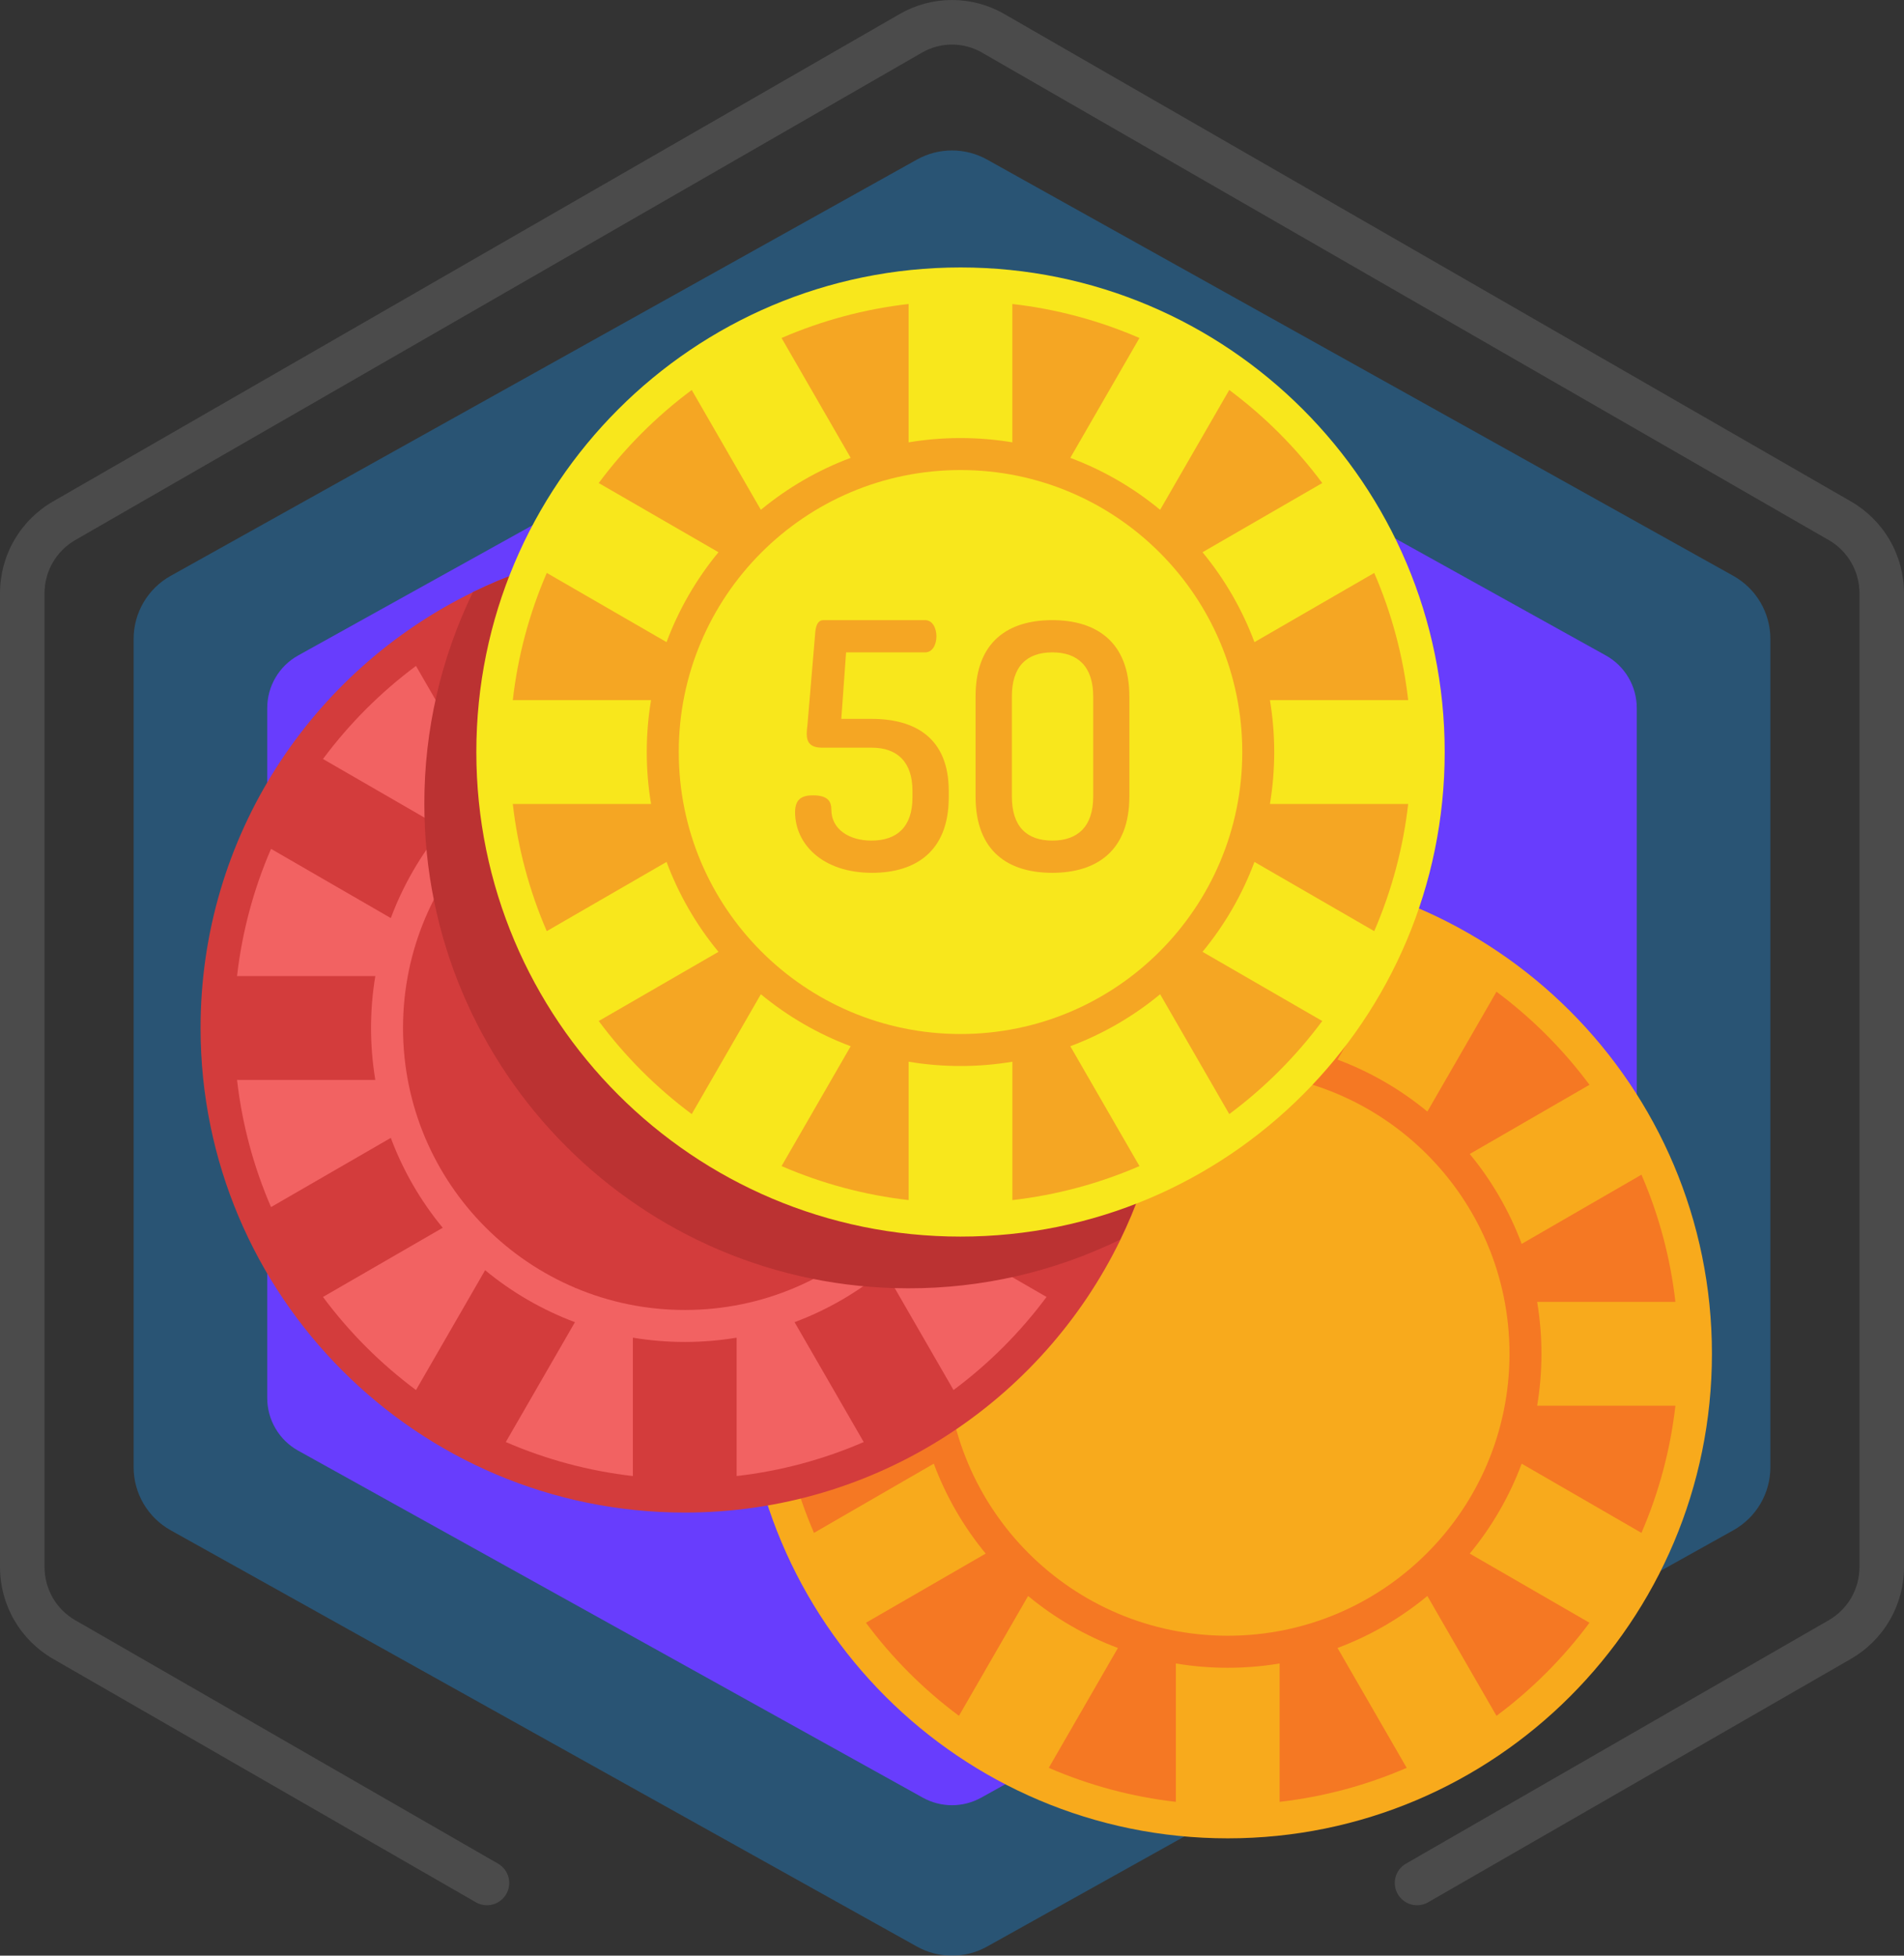 <svg width="148" height="152" viewBox="0 0 148 152" fill="none" xmlns="http://www.w3.org/2000/svg">
<rect x="0" y="0" width="148" height="152" fill="#333333" stroke="none"/>
<g clip-path="url(#clip0)">
<path opacity="0.12" d="M38.753 144.871C39.138 145.106 39.417 145.482 39.529 145.919C39.641 146.357 39.577 146.821 39.352 147.212C39.127 147.604 38.758 147.892 38.324 148.015C37.889 148.138 37.424 148.087 37.027 147.873L4.112 128.925C2.86 128.201 1.821 127.161 1.099 125.909C0.378 124.657 -0.002 123.236 5.48035e-06 121.791V46.114C-0.001 44.669 0.378 43.249 1.1 41.997C1.822 40.744 2.86 39.705 4.112 38.981L69.942 1.085C71.176 0.374 72.576 0 74 0C75.424 0 76.824 0.374 78.058 1.085L143.888 38.981C145.139 39.705 146.179 40.744 146.9 41.997C147.622 43.249 148.001 44.669 148 46.114V121.791C148.002 123.236 147.622 124.657 146.901 125.909C146.179 127.161 145.14 128.201 143.888 128.925L110.973 147.873C110.576 148.087 110.11 148.138 109.676 148.015C109.242 147.892 108.873 147.604 108.648 147.212C108.423 146.821 108.359 146.357 108.471 145.919C108.583 145.482 108.862 145.106 109.247 144.871L142.162 125.921C142.886 125.502 143.487 124.9 143.904 124.175C144.321 123.45 144.54 122.628 144.539 121.792V46.114C144.539 44.406 143.631 42.829 142.162 41.984L76.332 4.088C75.623 3.68 74.819 3.464 74 3.464C73.181 3.464 72.377 3.68 71.668 4.088L5.838 41.983C5.114 42.403 4.513 43.005 4.096 43.73C3.679 44.456 3.46 45.278 3.461 46.114V121.791C3.461 123.501 4.369 125.076 5.838 125.921L38.753 144.871Z" fill="white"/>
<path d="M76.269 23.972L124.823 50.943C125.552 51.348 126.159 51.94 126.582 52.659C127.005 53.378 127.228 54.197 127.228 55.031V108.661C127.228 110.36 126.308 111.925 124.823 112.749L76.269 139.719C75.575 140.104 74.794 140.307 74 140.307C73.206 140.307 72.425 140.104 71.731 139.719L23.177 112.749C22.448 112.344 21.841 111.751 21.418 111.032C20.995 110.313 20.772 109.495 20.772 108.661V55.031C20.772 53.333 21.692 51.768 23.177 50.943L71.731 23.973C72.425 23.587 73.206 23.385 74 23.385C74.794 23.385 75.575 23.587 76.269 23.973V23.972Z" fill="#9012FE"/>
<g opacity="0.8">
<path opacity="0.4" d="M76.731 12.404L134.737 44.758C135.609 45.245 136.335 45.956 136.841 46.817C137.347 47.679 137.614 48.66 137.614 49.658V114.033C137.614 115.033 137.348 116.014 136.842 116.876C136.336 117.737 135.609 118.449 134.737 118.936L76.731 151.291C75.896 151.756 74.956 152.001 74 152.001C73.044 152.001 72.104 151.756 71.269 151.291L13.263 118.936C12.39 118.449 11.664 117.737 11.158 116.876C10.652 116.014 10.386 115.033 10.386 114.033V49.659C10.386 48.66 10.652 47.679 11.158 46.818C11.664 45.956 12.39 45.245 13.263 44.758L71.269 12.404C72.104 11.938 73.044 11.693 74 11.693C74.956 11.693 75.896 11.938 76.731 12.404Z" fill="#129AFE"/>
</g>
<path d="M57.798 105.219C57.798 84.419 74.648 67.557 95.434 67.557C116.22 67.557 133.07 84.419 133.07 105.219C133.07 126.019 116.22 142.881 95.434 142.881C74.648 142.881 57.798 126.019 57.798 105.219Z" fill="#F8AA1C"/>
<path d="M119.819 105.22C119.819 103.846 119.703 102.498 119.485 101.186H130.232C129.844 97.778 128.954 94.447 127.592 91.3L118.282 96.678C117.333 94.142 115.969 91.78 114.245 89.691L123.553 84.314C121.508 81.563 119.072 79.126 116.323 77.079L110.95 86.394C108.863 84.669 106.503 83.304 103.968 82.356L109.343 73.04C106.199 71.676 102.87 70.785 99.465 70.397V81.15C96.795 80.706 94.07 80.706 91.4 81.15V70.397C87.995 70.785 84.667 71.676 81.523 73.04L86.896 82.356C84.361 83.305 82.001 84.669 79.914 86.394L74.541 77.081C71.792 79.127 69.356 81.564 67.311 84.314L76.619 89.691C74.895 91.78 73.531 94.141 72.583 96.678L63.274 91.299C61.91 94.446 61.02 97.778 60.632 101.186H71.379C70.934 103.857 70.934 106.584 71.379 109.255H60.632C61.02 112.662 61.909 115.994 63.272 119.14L72.584 113.76C73.531 116.298 74.894 118.66 76.619 120.749L67.312 126.125C69.356 128.877 71.791 131.314 74.541 133.359L79.915 124.045C82.002 125.77 84.361 127.136 86.897 128.085L81.523 137.401C84.667 138.765 87.996 139.656 91.401 140.044V129.29C94.07 129.735 96.795 129.735 99.465 129.29V140.044C102.87 139.656 106.199 138.765 109.343 137.401L103.968 128.085C106.504 127.136 108.863 125.771 110.95 124.045L116.324 133.359C119.073 131.314 121.509 128.877 123.553 126.125L114.245 120.749C115.969 118.66 117.334 116.299 118.282 113.761L127.592 119.14C128.954 115.993 129.844 112.662 130.232 109.255H119.485C119.703 107.942 119.819 106.595 119.819 105.22Z" fill="#F57823"/>
<path d="M73.533 105.218C73.533 93.114 83.338 83.301 95.434 83.301C107.53 83.301 117.335 93.114 117.335 105.218C117.335 117.322 107.53 127.134 95.434 127.134C83.338 127.134 73.533 117.322 73.533 105.218Z" fill="#F8AA1C"/>
<path d="M90.864 79.898C90.864 85.802 89.507 91.388 87.086 96.363C80.981 108.911 68.114 117.561 53.228 117.561C32.44 117.561 15.59 100.698 15.59 79.898C15.59 65.005 24.23 52.128 36.77 46.019C41.896 43.521 47.525 42.227 53.228 42.236C74.014 42.236 90.864 59.098 90.864 79.898Z" fill="#D33C3C"/>
<path d="M77.613 79.898C77.613 78.524 77.498 77.175 77.28 75.863H88.027C87.638 72.456 86.749 69.125 85.386 65.978L76.076 71.356C75.127 68.82 73.763 66.458 72.04 64.369L81.347 58.991C79.302 56.241 76.867 53.804 74.118 51.757L68.744 61.071C66.657 59.346 64.297 57.982 61.762 57.033L67.137 47.717C63.993 46.354 60.664 45.463 57.26 45.074V55.827C54.59 55.382 51.865 55.382 49.195 55.827V45.074C45.79 45.463 42.461 46.354 39.317 47.717L44.691 57.033C42.155 57.982 39.796 59.347 37.709 61.071L32.335 51.758C29.586 53.805 27.151 56.242 25.106 58.991L34.414 64.369C32.69 66.458 31.326 68.819 30.378 71.356L21.068 65.976C19.704 69.124 18.814 72.455 18.426 75.863H29.174C28.729 78.535 28.729 81.262 29.174 83.933H18.426C18.814 87.341 19.704 90.671 21.067 93.818L30.378 88.439C31.325 90.977 32.689 93.338 34.414 95.426L25.106 100.803C27.15 103.555 29.586 105.992 32.336 108.038L37.709 98.723C39.796 100.448 42.155 101.813 44.691 102.763L39.317 112.079C42.461 113.443 45.79 114.333 49.195 114.722V103.967C51.865 104.412 54.59 104.412 57.26 103.967V114.721C60.665 114.333 63.993 113.443 67.138 112.079L61.763 102.763C64.299 101.814 66.658 100.449 68.745 98.723L74.118 108.037C76.868 105.992 79.304 103.554 81.348 100.803L72.04 95.425C73.764 93.337 75.129 90.976 76.077 88.439L85.387 93.817C86.749 90.671 87.638 87.34 88.027 83.933H77.28C77.498 82.62 77.613 81.273 77.613 79.898Z" fill="#F26262"/>
<path d="M31.327 79.898C31.327 67.794 41.135 57.982 53.235 57.982C65.334 57.982 75.142 67.794 75.142 79.898C75.142 92.003 65.334 101.815 53.235 101.815C41.135 101.815 31.327 92.003 31.327 79.898Z" fill="#D33C3C"/>
<path d="M90.844 79.888C90.852 85.591 89.56 91.22 87.066 96.348C81.942 98.846 76.316 100.14 70.615 100.131C49.831 100.131 32.985 83.276 32.985 62.478C32.977 56.775 34.269 51.146 36.762 46.018C41.887 43.52 47.515 42.226 53.216 42.234C73.996 42.234 90.844 59.093 90.844 79.888Z" fill="#BB3232"/>
<path d="M37.026 58.45C37.026 37.65 53.876 20.787 74.662 20.787C95.448 20.787 112.298 37.649 112.298 58.45C112.298 79.25 95.448 96.112 74.662 96.112C53.876 96.112 37.026 79.25 37.026 58.45Z" fill="#F8E71C"/>
<path d="M99.047 58.451C99.047 57.076 98.932 55.728 98.713 54.416H109.46C109.072 51.009 108.182 47.678 106.82 44.531L97.51 49.909C96.561 47.372 95.197 45.011 93.473 42.922L102.781 37.544C100.736 34.794 98.3 32.357 95.551 30.31L90.178 39.624C88.091 37.899 85.731 36.534 83.196 35.586L88.571 26.27C85.427 24.907 82.098 24.016 78.693 23.627V34.38C76.023 33.935 73.298 33.935 70.628 34.38V23.627C67.223 24.016 63.895 24.907 60.751 26.27L66.124 35.585C63.589 36.534 61.229 37.9 59.142 39.624L53.769 30.311C51.02 32.358 48.584 34.794 46.539 37.544L55.847 42.921C54.123 45.01 52.76 47.371 51.812 49.908L42.502 44.529C41.138 47.676 40.248 51.008 39.86 54.416H50.607C50.162 57.088 50.162 59.814 50.607 62.486H39.86C40.248 65.893 41.138 69.224 42.5 72.371L51.812 66.991C52.759 69.529 54.122 71.891 55.847 73.979L46.54 79.356C48.584 82.107 51.019 84.544 53.769 86.59L59.143 77.276C61.23 79.001 63.589 80.366 66.125 81.316L60.751 90.632C63.895 91.995 67.224 92.885 70.629 93.274V82.52C73.299 82.965 76.024 82.965 78.694 82.52V93.274C82.099 92.885 85.427 91.995 88.571 90.632L83.196 81.316C85.732 80.367 88.091 79.001 90.178 77.276L95.552 86.59C98.302 84.544 100.737 82.107 102.781 79.356L93.473 73.979C95.197 71.89 96.562 69.529 97.51 66.992L106.82 72.371C108.182 69.224 109.072 65.893 109.46 62.486H98.713C98.932 61.173 99.047 59.826 99.047 58.451Z" fill="#F5A623"/>
<path d="M52.76 58.45C52.76 46.345 62.566 36.533 74.662 36.533C86.758 36.533 96.563 46.345 96.563 58.45C96.563 70.554 86.758 80.366 74.663 80.366C62.566 80.366 52.761 70.554 52.761 58.45H52.76Z" fill="#F8E71C"/>
<path d="M67.762 55.874C71.14 55.874 73.747 57.366 73.747 61.47V61.976C73.747 66.239 71.087 67.838 67.788 67.838C63.932 67.838 61.803 65.6 61.803 63.122C61.803 62.109 62.335 61.816 63.187 61.816C64.357 61.816 64.623 62.296 64.623 62.935C64.623 64.454 66.006 65.333 67.735 65.333C69.73 65.333 70.927 64.267 70.927 61.976V61.469C70.927 59.204 69.73 58.112 67.762 58.112H63.905C62.974 58.112 62.708 57.686 62.708 57.02C62.708 56.833 62.734 56.566 62.761 56.38L63.373 49.132C63.426 48.546 63.613 48.199 64.011 48.199H71.911C72.497 48.199 72.789 48.839 72.789 49.451C72.789 50.091 72.497 50.704 71.911 50.704H65.767L65.395 55.874H67.762Z" fill="#F5A623"/>
<path d="M84.977 54.141C84.977 51.797 83.777 50.704 81.802 50.704C79.801 50.704 78.653 51.797 78.653 54.142V61.896C78.653 64.241 79.801 65.333 81.802 65.333C83.776 65.333 84.977 64.241 84.977 61.896V54.141ZM75.831 61.896V54.142C75.831 49.825 78.413 48.199 81.795 48.199C85.15 48.199 87.787 49.825 87.787 54.142V61.896C87.787 66.212 85.15 67.838 81.795 67.838C78.413 67.838 75.831 66.212 75.831 61.896Z" fill="#F5A623"/>
</g>
<defs>
<clipPath id="clip0">
<rect width="148" height="152" fill="white"/>
</clipPath>
</defs>
</svg>
